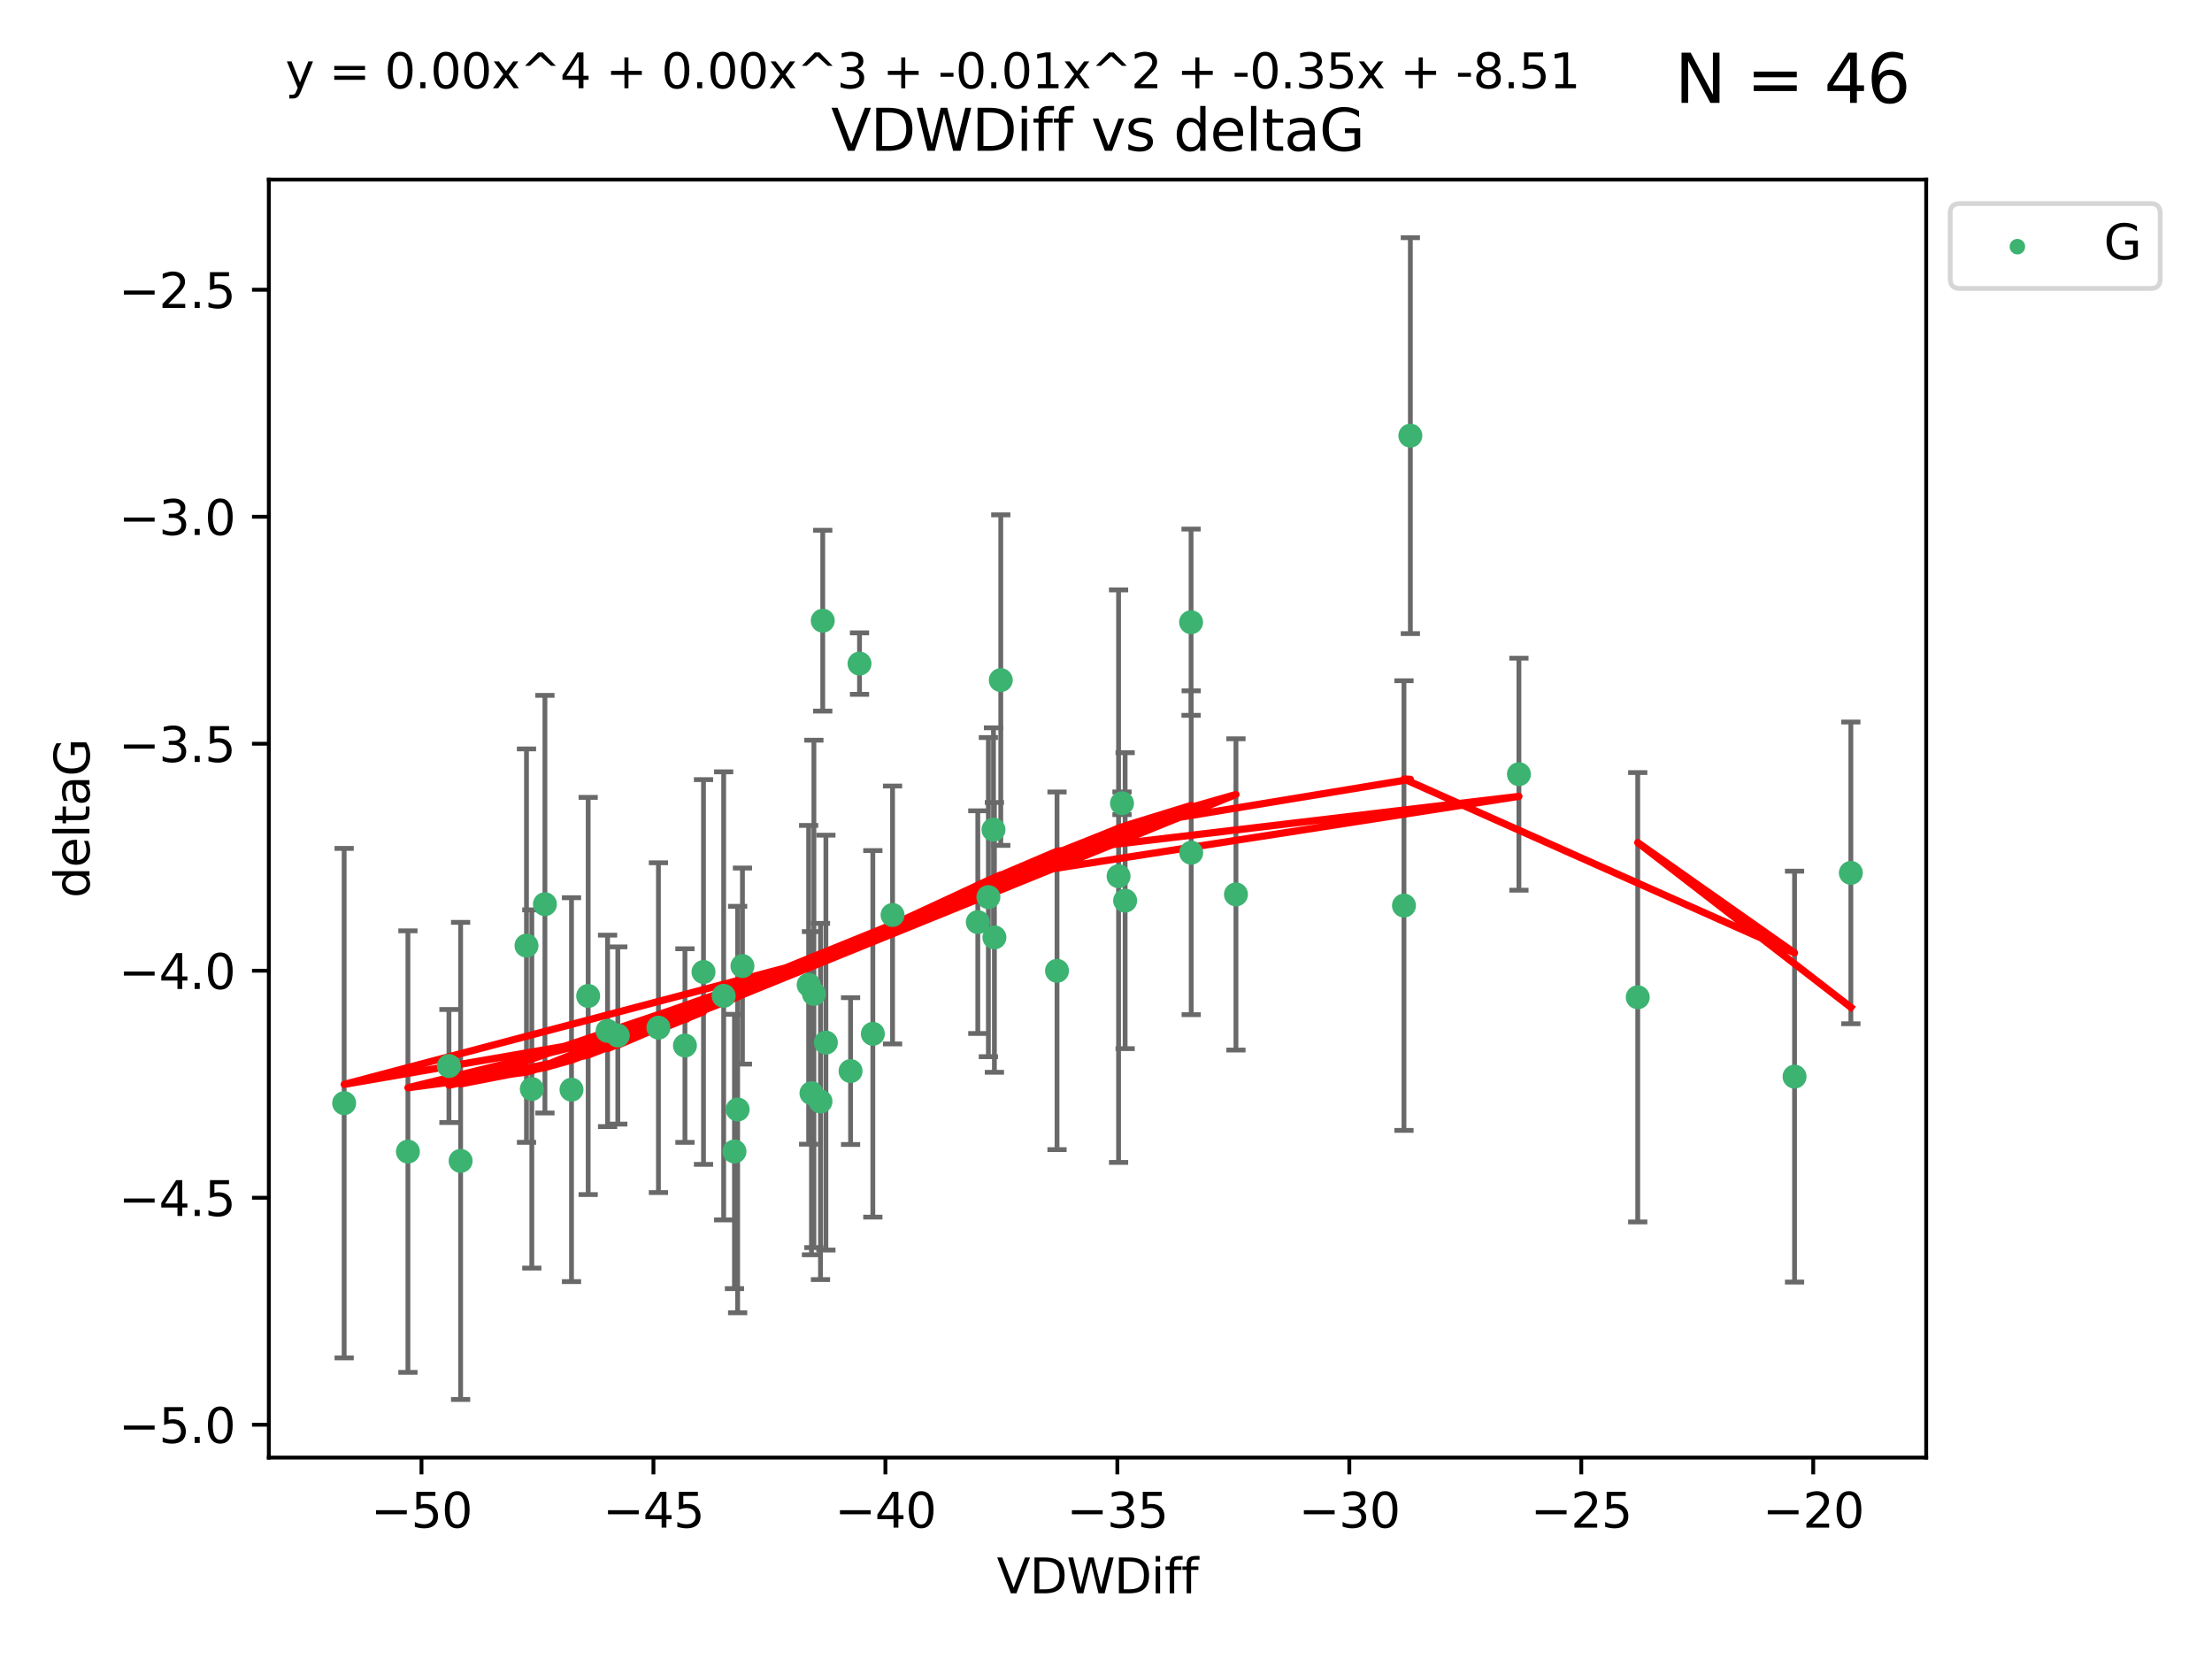 <?xml version="1.0" encoding="utf-8" standalone="no"?>
<!DOCTYPE svg PUBLIC "-//W3C//DTD SVG 1.1//EN"
  "http://www.w3.org/Graphics/SVG/1.1/DTD/svg11.dtd">
<svg xmlns:xlink="http://www.w3.org/1999/xlink" width="460.8pt" height="345.6pt" viewBox="0 0 460.8 345.6" xmlns="http://www.w3.org/2000/svg" version="1.1">
 <defs>
  <style type="text/css">*{stroke-linejoin: round; stroke-linecap: butt}</style>
 </defs>
 <g id="figure_1">
  <g id="patch_1">
   <path d="M 0 345.6 
L 460.8 345.6 
L 460.8 0 
L 0 0 
z
" style="fill: #ffffff"/>
  </g>
  <g id="axes_1">
   <g id="patch_2">
    <path d="M 56 303.64 
L 401.26 303.64 
L 401.26 37.411 
L 56 37.411 
z
" style="fill: #ffffff"/>
   </g>
   <g id="PathCollection_1">
    <defs>
     <path id="m62ac86aea3" d="M 0 1.118 
C 0.297 1.118 0.581 1 0.791 0.791 
C 1 0.581 1.118 0.297 1.118 0 
C 1.118 -0.297 1 -0.581 0.791 -0.791 
C 0.581 -1 0.297 -1.118 0 -1.118 
C -0.297 -1.118 -0.581 -1 -0.791 -0.791 
C -1 -0.581 -1.118 -0.297 -1.118 0 
C -1.118 0.297 -1 0.581 -0.791 0.791 
C -0.581 1 -0.297 1.118 0 1.118 
z
" style="stroke: #3cb371"/>
    </defs>
    <g clip-path="url(#p5f520625ae)">
     <use xlink:href="#m62ac86aea3" x="142.686" y="217.811" style="fill: #3cb371; stroke: #3cb371"/>
     <use xlink:href="#m62ac86aea3" x="84.978" y="239.898" style="fill: #3cb371; stroke: #3cb371"/>
     <use xlink:href="#m62ac86aea3" x="109.677" y="196.991" style="fill: #3cb371; stroke: #3cb371"/>
     <use xlink:href="#m62ac86aea3" x="146.553" y="202.486" style="fill: #3cb371; stroke: #3cb371"/>
     <use xlink:href="#m62ac86aea3" x="137.164" y="214.079" style="fill: #3cb371; stroke: #3cb371"/>
     <use xlink:href="#m62ac86aea3" x="71.694" y="229.807" style="fill: #3cb371; stroke: #3cb371"/>
     <use xlink:href="#m62ac86aea3" x="170.923" y="229.455" style="fill: #3cb371; stroke: #3cb371"/>
     <use xlink:href="#m62ac86aea3" x="110.788" y="226.856" style="fill: #3cb371; stroke: #3cb371"/>
     <use xlink:href="#m62ac86aea3" x="185.935" y="190.608" style="fill: #3cb371; stroke: #3cb371"/>
     <use xlink:href="#m62ac86aea3" x="168.455" y="205.156" style="fill: #3cb371; stroke: #3cb371"/>
     <use xlink:href="#m62ac86aea3" x="169.548" y="207.047" style="fill: #3cb371; stroke: #3cb371"/>
     <use xlink:href="#m62ac86aea3" x="126.571" y="214.747" style="fill: #3cb371; stroke: #3cb371"/>
     <use xlink:href="#m62ac86aea3" x="172.048" y="217.193" style="fill: #3cb371; stroke: #3cb371"/>
     <use xlink:href="#m62ac86aea3" x="95.956" y="241.84" style="fill: #3cb371; stroke: #3cb371"/>
     <use xlink:href="#m62ac86aea3" x="113.518" y="188.359" style="fill: #3cb371; stroke: #3cb371"/>
     <use xlink:href="#m62ac86aea3" x="119.055" y="226.997" style="fill: #3cb371; stroke: #3cb371"/>
     <use xlink:href="#m62ac86aea3" x="153.665" y="231.133" style="fill: #3cb371; stroke: #3cb371"/>
     <use xlink:href="#m62ac86aea3" x="150.755" y="207.457" style="fill: #3cb371; stroke: #3cb371"/>
     <use xlink:href="#m62ac86aea3" x="177.19" y="223.124" style="fill: #3cb371; stroke: #3cb371"/>
     <use xlink:href="#m62ac86aea3" x="128.701" y="215.712" style="fill: #3cb371; stroke: #3cb371"/>
     <use xlink:href="#m62ac86aea3" x="171.393" y="129.299" style="fill: #3cb371; stroke: #3cb371"/>
     <use xlink:href="#m62ac86aea3" x="169.044" y="227.731" style="fill: #3cb371; stroke: #3cb371"/>
     <use xlink:href="#m62ac86aea3" x="93.523" y="222.074" style="fill: #3cb371; stroke: #3cb371"/>
     <use xlink:href="#m62ac86aea3" x="122.528" y="207.478" style="fill: #3cb371; stroke: #3cb371"/>
     <use xlink:href="#m62ac86aea3" x="153.002" y="239.872" style="fill: #3cb371; stroke: #3cb371"/>
     <use xlink:href="#m62ac86aea3" x="234.385" y="187.62" style="fill: #3cb371; stroke: #3cb371"/>
     <use xlink:href="#m62ac86aea3" x="248.122" y="129.619" style="fill: #3cb371; stroke: #3cb371"/>
     <use xlink:href="#m62ac86aea3" x="207.152" y="195.276" style="fill: #3cb371; stroke: #3cb371"/>
     <use xlink:href="#m62ac86aea3" x="181.829" y="215.366" style="fill: #3cb371; stroke: #3cb371"/>
     <use xlink:href="#m62ac86aea3" x="248.149" y="177.639" style="fill: #3cb371; stroke: #3cb371"/>
     <use xlink:href="#m62ac86aea3" x="203.695" y="192.095" style="fill: #3cb371; stroke: #3cb371"/>
     <use xlink:href="#m62ac86aea3" x="220.198" y="202.237" style="fill: #3cb371; stroke: #3cb371"/>
     <use xlink:href="#m62ac86aea3" x="316.42" y="161.28" style="fill: #3cb371; stroke: #3cb371"/>
     <use xlink:href="#m62ac86aea3" x="206.961" y="172.829" style="fill: #3cb371; stroke: #3cb371"/>
     <use xlink:href="#m62ac86aea3" x="208.48" y="141.681" style="fill: #3cb371; stroke: #3cb371"/>
     <use xlink:href="#m62ac86aea3" x="154.665" y="201.252" style="fill: #3cb371; stroke: #3cb371"/>
     <use xlink:href="#m62ac86aea3" x="257.471" y="186.322" style="fill: #3cb371; stroke: #3cb371"/>
     <use xlink:href="#m62ac86aea3" x="233.019" y="182.525" style="fill: #3cb371; stroke: #3cb371"/>
     <use xlink:href="#m62ac86aea3" x="179.053" y="138.241" style="fill: #3cb371; stroke: #3cb371"/>
     <use xlink:href="#m62ac86aea3" x="205.897" y="186.885" style="fill: #3cb371; stroke: #3cb371"/>
     <use xlink:href="#m62ac86aea3" x="233.733" y="167.34" style="fill: #3cb371; stroke: #3cb371"/>
     <use xlink:href="#m62ac86aea3" x="293.803" y="90.75" style="fill: #3cb371; stroke: #3cb371"/>
     <use xlink:href="#m62ac86aea3" x="292.471" y="188.648" style="fill: #3cb371; stroke: #3cb371"/>
     <use xlink:href="#m62ac86aea3" x="373.838" y="224.28" style="fill: #3cb371; stroke: #3cb371"/>
     <use xlink:href="#m62ac86aea3" x="341.171" y="207.748" style="fill: #3cb371; stroke: #3cb371"/>
     <use xlink:href="#m62ac86aea3" x="385.566" y="181.838" style="fill: #3cb371; stroke: #3cb371"/>
    </g>
   </g>
   <g id="matplotlib.axis_1">
    <g id="xtick_1">
     <g id="line2d_1">
      <defs>
       <path id="m3f41861096" d="M 0 0 
L 0 3.5 
" style="stroke: #000000; stroke-width: 0.8"/>
      </defs>
      <g>
       <use xlink:href="#m3f41861096" x="87.805" y="303.64" style="stroke: #000000; stroke-width: 0.8"/>
      </g>
     </g>
     <g id="text_1">
      <!-- −50 -->
      <g transform="translate(77.252 318.238)scale(0.1 -0.1)">
       <defs>
        <path id="DejaVuSans-2212" d="M 678 2272 
L 4684 2272 
L 4684 1741 
L 678 1741 
L 678 2272 
z
" transform="scale(0.016)"/>
        <path id="DejaVuSans-35" d="M 691 4666 
L 3169 4666 
L 3169 4134 
L 1269 4134 
L 1269 2991 
Q 1406 3038 1543 3061 
Q 1681 3084 1819 3084 
Q 2600 3084 3056 2656 
Q 3513 2228 3513 1497 
Q 3513 744 3044 326 
Q 2575 -91 1722 -91 
Q 1428 -91 1123 -41 
Q 819 9 494 109 
L 494 744 
Q 775 591 1075 516 
Q 1375 441 1709 441 
Q 2250 441 2565 725 
Q 2881 1009 2881 1497 
Q 2881 1984 2565 2268 
Q 2250 2553 1709 2553 
Q 1456 2553 1204 2497 
Q 953 2441 691 2322 
L 691 4666 
z
" transform="scale(0.016)"/>
        <path id="DejaVuSans-30" d="M 2034 4250 
Q 1547 4250 1301 3770 
Q 1056 3291 1056 2328 
Q 1056 1369 1301 889 
Q 1547 409 2034 409 
Q 2525 409 2770 889 
Q 3016 1369 3016 2328 
Q 3016 3291 2770 3770 
Q 2525 4250 2034 4250 
z
M 2034 4750 
Q 2819 4750 3233 4129 
Q 3647 3509 3647 2328 
Q 3647 1150 3233 529 
Q 2819 -91 2034 -91 
Q 1250 -91 836 529 
Q 422 1150 422 2328 
Q 422 3509 836 4129 
Q 1250 4750 2034 4750 
z
" transform="scale(0.016)"/>
       </defs>
       <use xlink:href="#DejaVuSans-2212"/>
       <use xlink:href="#DejaVuSans-35" x="83.789"/>
       <use xlink:href="#DejaVuSans-30" x="147.412"/>
      </g>
     </g>
    </g>
    <g id="xtick_2">
     <g id="line2d_2">
      <g>
       <use xlink:href="#m3f41861096" x="136.125" y="303.64" style="stroke: #000000; stroke-width: 0.8"/>
      </g>
     </g>
     <g id="text_2">
      <!-- −45 -->
      <g transform="translate(125.573 318.238)scale(0.1 -0.1)">
       <defs>
        <path id="DejaVuSans-34" d="M 2419 4116 
L 825 1625 
L 2419 1625 
L 2419 4116 
z
M 2253 4666 
L 3047 4666 
L 3047 1625 
L 3713 1625 
L 3713 1100 
L 3047 1100 
L 3047 0 
L 2419 0 
L 2419 1100 
L 313 1100 
L 313 1709 
L 2253 4666 
z
" transform="scale(0.016)"/>
       </defs>
       <use xlink:href="#DejaVuSans-2212"/>
       <use xlink:href="#DejaVuSans-34" x="83.789"/>
       <use xlink:href="#DejaVuSans-35" x="147.412"/>
      </g>
     </g>
    </g>
    <g id="xtick_3">
     <g id="line2d_3">
      <g>
       <use xlink:href="#m3f41861096" x="184.446" y="303.64" style="stroke: #000000; stroke-width: 0.8"/>
      </g>
     </g>
     <g id="text_3">
      <!-- −40 -->
      <g transform="translate(173.893 318.238)scale(0.1 -0.1)">
       <use xlink:href="#DejaVuSans-2212"/>
       <use xlink:href="#DejaVuSans-34" x="83.789"/>
       <use xlink:href="#DejaVuSans-30" x="147.412"/>
      </g>
     </g>
    </g>
    <g id="xtick_4">
     <g id="line2d_4">
      <g>
       <use xlink:href="#m3f41861096" x="232.766" y="303.64" style="stroke: #000000; stroke-width: 0.8"/>
      </g>
     </g>
     <g id="text_4">
      <!-- −35 -->
      <g transform="translate(222.214 318.238)scale(0.1 -0.1)">
       <defs>
        <path id="DejaVuSans-33" d="M 2597 2516 
Q 3050 2419 3304 2112 
Q 3559 1806 3559 1356 
Q 3559 666 3084 287 
Q 2609 -91 1734 -91 
Q 1441 -91 1130 -33 
Q 819 25 488 141 
L 488 750 
Q 750 597 1062 519 
Q 1375 441 1716 441 
Q 2309 441 2620 675 
Q 2931 909 2931 1356 
Q 2931 1769 2642 2001 
Q 2353 2234 1838 2234 
L 1294 2234 
L 1294 2753 
L 1863 2753 
Q 2328 2753 2575 2939 
Q 2822 3125 2822 3475 
Q 2822 3834 2567 4026 
Q 2313 4219 1838 4219 
Q 1578 4219 1281 4162 
Q 984 4106 628 3988 
L 628 4550 
Q 988 4650 1302 4700 
Q 1616 4750 1894 4750 
Q 2613 4750 3031 4423 
Q 3450 4097 3450 3541 
Q 3450 3153 3228 2886 
Q 3006 2619 2597 2516 
z
" transform="scale(0.016)"/>
       </defs>
       <use xlink:href="#DejaVuSans-2212"/>
       <use xlink:href="#DejaVuSans-33" x="83.789"/>
       <use xlink:href="#DejaVuSans-35" x="147.412"/>
      </g>
     </g>
    </g>
    <g id="xtick_5">
     <g id="line2d_5">
      <g>
       <use xlink:href="#m3f41861096" x="281.087" y="303.64" style="stroke: #000000; stroke-width: 0.8"/>
      </g>
     </g>
     <g id="text_5">
      <!-- −30 -->
      <g transform="translate(270.534 318.238)scale(0.1 -0.1)">
       <use xlink:href="#DejaVuSans-2212"/>
       <use xlink:href="#DejaVuSans-33" x="83.789"/>
       <use xlink:href="#DejaVuSans-30" x="147.412"/>
      </g>
     </g>
    </g>
    <g id="xtick_6">
     <g id="line2d_6">
      <g>
       <use xlink:href="#m3f41861096" x="329.407" y="303.64" style="stroke: #000000; stroke-width: 0.8"/>
      </g>
     </g>
     <g id="text_6">
      <!-- −25 -->
      <g transform="translate(318.855 318.238)scale(0.1 -0.1)">
       <defs>
        <path id="DejaVuSans-32" d="M 1228 531 
L 3431 531 
L 3431 0 
L 469 0 
L 469 531 
Q 828 903 1448 1529 
Q 2069 2156 2228 2338 
Q 2531 2678 2651 2914 
Q 2772 3150 2772 3378 
Q 2772 3750 2511 3984 
Q 2250 4219 1831 4219 
Q 1534 4219 1204 4116 
Q 875 4013 500 3803 
L 500 4441 
Q 881 4594 1212 4672 
Q 1544 4750 1819 4750 
Q 2544 4750 2975 4387 
Q 3406 4025 3406 3419 
Q 3406 3131 3298 2873 
Q 3191 2616 2906 2266 
Q 2828 2175 2409 1742 
Q 1991 1309 1228 531 
z
" transform="scale(0.016)"/>
       </defs>
       <use xlink:href="#DejaVuSans-2212"/>
       <use xlink:href="#DejaVuSans-32" x="83.789"/>
       <use xlink:href="#DejaVuSans-35" x="147.412"/>
      </g>
     </g>
    </g>
    <g id="xtick_7">
     <g id="line2d_7">
      <g>
       <use xlink:href="#m3f41861096" x="377.728" y="303.64" style="stroke: #000000; stroke-width: 0.8"/>
      </g>
     </g>
     <g id="text_7">
      <!-- −20 -->
      <g transform="translate(367.175 318.238)scale(0.1 -0.1)">
       <use xlink:href="#DejaVuSans-2212"/>
       <use xlink:href="#DejaVuSans-32" x="83.789"/>
       <use xlink:href="#DejaVuSans-30" x="147.412"/>
      </g>
     </g>
    </g>
    <g id="text_8">
     <!-- VDWDiff -->
     <g transform="translate(207.657 331.917)scale(0.1 -0.1)">
      <defs>
       <path id="DejaVuSans-56" d="M 1831 0 
L 50 4666 
L 709 4666 
L 2188 738 
L 3669 4666 
L 4325 4666 
L 2547 0 
L 1831 0 
z
" transform="scale(0.016)"/>
       <path id="DejaVuSans-44" d="M 1259 4147 
L 1259 519 
L 2022 519 
Q 2988 519 3436 956 
Q 3884 1394 3884 2338 
Q 3884 3275 3436 3711 
Q 2988 4147 2022 4147 
L 1259 4147 
z
M 628 4666 
L 1925 4666 
Q 3281 4666 3915 4102 
Q 4550 3538 4550 2338 
Q 4550 1131 3912 565 
Q 3275 0 1925 0 
L 628 0 
L 628 4666 
z
" transform="scale(0.016)"/>
       <path id="DejaVuSans-57" d="M 213 4666 
L 850 4666 
L 1831 722 
L 2809 4666 
L 3519 4666 
L 4500 722 
L 5478 4666 
L 6119 4666 
L 4947 0 
L 4153 0 
L 3169 4050 
L 2175 0 
L 1381 0 
L 213 4666 
z
" transform="scale(0.016)"/>
       <path id="DejaVuSans-69" d="M 603 3500 
L 1178 3500 
L 1178 0 
L 603 0 
L 603 3500 
z
M 603 4863 
L 1178 4863 
L 1178 4134 
L 603 4134 
L 603 4863 
z
" transform="scale(0.016)"/>
       <path id="DejaVuSans-66" d="M 2375 4863 
L 2375 4384 
L 1825 4384 
Q 1516 4384 1395 4259 
Q 1275 4134 1275 3809 
L 1275 3500 
L 2222 3500 
L 2222 3053 
L 1275 3053 
L 1275 0 
L 697 0 
L 697 3053 
L 147 3053 
L 147 3500 
L 697 3500 
L 697 3744 
Q 697 4328 969 4595 
Q 1241 4863 1831 4863 
L 2375 4863 
z
" transform="scale(0.016)"/>
      </defs>
      <use xlink:href="#DejaVuSans-56"/>
      <use xlink:href="#DejaVuSans-44" x="68.408"/>
      <use xlink:href="#DejaVuSans-57" x="145.41"/>
      <use xlink:href="#DejaVuSans-44" x="244.287"/>
      <use xlink:href="#DejaVuSans-69" x="321.289"/>
      <use xlink:href="#DejaVuSans-66" x="349.072"/>
      <use xlink:href="#DejaVuSans-66" x="384.277"/>
     </g>
    </g>
   </g>
   <g id="matplotlib.axis_2">
    <g id="ytick_1">
     <g id="line2d_8">
      <defs>
       <path id="m2dccb59d8e" d="M 0 0 
L -3.5 0 
" style="stroke: #000000; stroke-width: 0.8"/>
      </defs>
      <g>
       <use xlink:href="#m2dccb59d8e" x="56" y="296.797" style="stroke: #000000; stroke-width: 0.8"/>
      </g>
     </g>
     <g id="text_9">
      <!-- −5.0 -->
      <g transform="translate(24.717 300.596)scale(0.1 -0.1)">
       <defs>
        <path id="DejaVuSans-2e" d="M 684 794 
L 1344 794 
L 1344 0 
L 684 0 
L 684 794 
z
" transform="scale(0.016)"/>
       </defs>
       <use xlink:href="#DejaVuSans-2212"/>
       <use xlink:href="#DejaVuSans-35" x="83.789"/>
       <use xlink:href="#DejaVuSans-2e" x="147.412"/>
       <use xlink:href="#DejaVuSans-30" x="179.199"/>
      </g>
     </g>
    </g>
    <g id="ytick_2">
     <g id="line2d_9">
      <g>
       <use xlink:href="#m2dccb59d8e" x="56" y="249.509" style="stroke: #000000; stroke-width: 0.8"/>
      </g>
     </g>
     <g id="text_10">
      <!-- −4.5 -->
      <g transform="translate(24.717 253.308)scale(0.1 -0.1)">
       <use xlink:href="#DejaVuSans-2212"/>
       <use xlink:href="#DejaVuSans-34" x="83.789"/>
       <use xlink:href="#DejaVuSans-2e" x="147.412"/>
       <use xlink:href="#DejaVuSans-35" x="179.199"/>
      </g>
     </g>
    </g>
    <g id="ytick_3">
     <g id="line2d_10">
      <g>
       <use xlink:href="#m2dccb59d8e" x="56" y="202.221" style="stroke: #000000; stroke-width: 0.8"/>
      </g>
     </g>
     <g id="text_11">
      <!-- −4.0 -->
      <g transform="translate(24.717 206.021)scale(0.1 -0.1)">
       <use xlink:href="#DejaVuSans-2212"/>
       <use xlink:href="#DejaVuSans-34" x="83.789"/>
       <use xlink:href="#DejaVuSans-2e" x="147.412"/>
       <use xlink:href="#DejaVuSans-30" x="179.199"/>
      </g>
     </g>
    </g>
    <g id="ytick_4">
     <g id="line2d_11">
      <g>
       <use xlink:href="#m2dccb59d8e" x="56" y="154.934" style="stroke: #000000; stroke-width: 0.8"/>
      </g>
     </g>
     <g id="text_12">
      <!-- −3.5 -->
      <g transform="translate(24.717 158.733)scale(0.1 -0.1)">
       <use xlink:href="#DejaVuSans-2212"/>
       <use xlink:href="#DejaVuSans-33" x="83.789"/>
       <use xlink:href="#DejaVuSans-2e" x="147.412"/>
       <use xlink:href="#DejaVuSans-35" x="179.199"/>
      </g>
     </g>
    </g>
    <g id="ytick_5">
     <g id="line2d_12">
      <g>
       <use xlink:href="#m2dccb59d8e" x="56" y="107.646" style="stroke: #000000; stroke-width: 0.8"/>
      </g>
     </g>
     <g id="text_13">
      <!-- −3.0 -->
      <g transform="translate(24.717 111.446)scale(0.1 -0.1)">
       <use xlink:href="#DejaVuSans-2212"/>
       <use xlink:href="#DejaVuSans-33" x="83.789"/>
       <use xlink:href="#DejaVuSans-2e" x="147.412"/>
       <use xlink:href="#DejaVuSans-30" x="179.199"/>
      </g>
     </g>
    </g>
    <g id="ytick_6">
     <g id="line2d_13">
      <g>
       <use xlink:href="#m2dccb59d8e" x="56" y="60.359" style="stroke: #000000; stroke-width: 0.8"/>
      </g>
     </g>
     <g id="text_14">
      <!-- −2.5 -->
      <g transform="translate(24.717 64.158)scale(0.1 -0.1)">
       <use xlink:href="#DejaVuSans-2212"/>
       <use xlink:href="#DejaVuSans-32" x="83.789"/>
       <use xlink:href="#DejaVuSans-2e" x="147.412"/>
       <use xlink:href="#DejaVuSans-35" x="179.199"/>
      </g>
     </g>
    </g>
    <g id="text_15">
     <!-- deltaG -->
     <g transform="translate(18.637 187.064)rotate(-90)scale(0.1 -0.1)">
      <defs>
       <path id="DejaVuSans-64" d="M 2906 2969 
L 2906 4863 
L 3481 4863 
L 3481 0 
L 2906 0 
L 2906 525 
Q 2725 213 2448 61 
Q 2172 -91 1784 -91 
Q 1150 -91 751 415 
Q 353 922 353 1747 
Q 353 2572 751 3078 
Q 1150 3584 1784 3584 
Q 2172 3584 2448 3432 
Q 2725 3281 2906 2969 
z
M 947 1747 
Q 947 1113 1208 752 
Q 1469 391 1925 391 
Q 2381 391 2643 752 
Q 2906 1113 2906 1747 
Q 2906 2381 2643 2742 
Q 2381 3103 1925 3103 
Q 1469 3103 1208 2742 
Q 947 2381 947 1747 
z
" transform="scale(0.016)"/>
       <path id="DejaVuSans-65" d="M 3597 1894 
L 3597 1613 
L 953 1613 
Q 991 1019 1311 708 
Q 1631 397 2203 397 
Q 2534 397 2845 478 
Q 3156 559 3463 722 
L 3463 178 
Q 3153 47 2828 -22 
Q 2503 -91 2169 -91 
Q 1331 -91 842 396 
Q 353 884 353 1716 
Q 353 2575 817 3079 
Q 1281 3584 2069 3584 
Q 2775 3584 3186 3129 
Q 3597 2675 3597 1894 
z
M 3022 2063 
Q 3016 2534 2758 2815 
Q 2500 3097 2075 3097 
Q 1594 3097 1305 2825 
Q 1016 2553 972 2059 
L 3022 2063 
z
" transform="scale(0.016)"/>
       <path id="DejaVuSans-6c" d="M 603 4863 
L 1178 4863 
L 1178 0 
L 603 0 
L 603 4863 
z
" transform="scale(0.016)"/>
       <path id="DejaVuSans-74" d="M 1172 4494 
L 1172 3500 
L 2356 3500 
L 2356 3053 
L 1172 3053 
L 1172 1153 
Q 1172 725 1289 603 
Q 1406 481 1766 481 
L 2356 481 
L 2356 0 
L 1766 0 
Q 1100 0 847 248 
Q 594 497 594 1153 
L 594 3053 
L 172 3053 
L 172 3500 
L 594 3500 
L 594 4494 
L 1172 4494 
z
" transform="scale(0.016)"/>
       <path id="DejaVuSans-61" d="M 2194 1759 
Q 1497 1759 1228 1600 
Q 959 1441 959 1056 
Q 959 750 1161 570 
Q 1363 391 1709 391 
Q 2188 391 2477 730 
Q 2766 1069 2766 1631 
L 2766 1759 
L 2194 1759 
z
M 3341 1997 
L 3341 0 
L 2766 0 
L 2766 531 
Q 2569 213 2275 61 
Q 1981 -91 1556 -91 
Q 1019 -91 701 211 
Q 384 513 384 1019 
Q 384 1609 779 1909 
Q 1175 2209 1959 2209 
L 2766 2209 
L 2766 2266 
Q 2766 2663 2505 2880 
Q 2244 3097 1772 3097 
Q 1472 3097 1187 3025 
Q 903 2953 641 2809 
L 641 3341 
Q 956 3463 1253 3523 
Q 1550 3584 1831 3584 
Q 2591 3584 2966 3190 
Q 3341 2797 3341 1997 
z
" transform="scale(0.016)"/>
       <path id="DejaVuSans-47" d="M 3809 666 
L 3809 1919 
L 2778 1919 
L 2778 2438 
L 4434 2438 
L 4434 434 
Q 4069 175 3628 42 
Q 3188 -91 2688 -91 
Q 1594 -91 976 548 
Q 359 1188 359 2328 
Q 359 3472 976 4111 
Q 1594 4750 2688 4750 
Q 3144 4750 3555 4637 
Q 3966 4525 4313 4306 
L 4313 3634 
Q 3963 3931 3569 4081 
Q 3175 4231 2741 4231 
Q 1884 4231 1454 3753 
Q 1025 3275 1025 2328 
Q 1025 1384 1454 906 
Q 1884 428 2741 428 
Q 3075 428 3337 486 
Q 3600 544 3809 666 
z
" transform="scale(0.016)"/>
      </defs>
      <use xlink:href="#DejaVuSans-64"/>
      <use xlink:href="#DejaVuSans-65" x="63.477"/>
      <use xlink:href="#DejaVuSans-6c" x="125"/>
      <use xlink:href="#DejaVuSans-74" x="152.783"/>
      <use xlink:href="#DejaVuSans-61" x="191.992"/>
      <use xlink:href="#DejaVuSans-47" x="253.271"/>
     </g>
    </g>
   </g>
   <g id="LineCollection_1">
    <path d="M 142.686 237.976 
L 142.686 197.647 
" clip-path="url(#p5f520625ae)" style="fill: none; stroke: #696969"/>
    <path d="M 84.978 285.883 
L 84.978 193.914 
" clip-path="url(#p5f520625ae)" style="fill: none; stroke: #696969"/>
    <path d="M 109.677 237.97 
L 109.677 156.013 
" clip-path="url(#p5f520625ae)" style="fill: none; stroke: #696969"/>
    <path d="M 146.553 242.56 
L 146.553 162.411 
" clip-path="url(#p5f520625ae)" style="fill: none; stroke: #696969"/>
    <path d="M 137.164 248.43 
L 137.164 179.727 
" clip-path="url(#p5f520625ae)" style="fill: none; stroke: #696969"/>
    <path d="M 71.694 282.874 
L 71.694 176.739 
" clip-path="url(#p5f520625ae)" style="fill: none; stroke: #696969"/>
    <path d="M 170.923 266.557 
L 170.923 192.353 
" clip-path="url(#p5f520625ae)" style="fill: none; stroke: #696969"/>
    <path d="M 110.788 264.168 
L 110.788 189.544 
" clip-path="url(#p5f520625ae)" style="fill: none; stroke: #696969"/>
    <path d="M 185.935 217.469 
L 185.935 163.746 
" clip-path="url(#p5f520625ae)" style="fill: none; stroke: #696969"/>
    <path d="M 168.455 238.355 
L 168.455 171.956 
" clip-path="url(#p5f520625ae)" style="fill: none; stroke: #696969"/>
    <path d="M 169.548 259.901 
L 169.548 154.193 
" clip-path="url(#p5f520625ae)" style="fill: none; stroke: #696969"/>
    <path d="M 126.571 234.689 
L 126.571 194.805 
" clip-path="url(#p5f520625ae)" style="fill: none; stroke: #696969"/>
    <path d="M 172.048 260.406 
L 172.048 173.98 
" clip-path="url(#p5f520625ae)" style="fill: none; stroke: #696969"/>
    <path d="M 95.956 291.539 
L 95.956 192.141 
" clip-path="url(#p5f520625ae)" style="fill: none; stroke: #696969"/>
    <path d="M 113.518 231.857 
L 113.518 144.861 
" clip-path="url(#p5f520625ae)" style="fill: none; stroke: #696969"/>
    <path d="M 119.055 266.982 
L 119.055 187.012 
" clip-path="url(#p5f520625ae)" style="fill: none; stroke: #696969"/>
    <path d="M 153.665 273.468 
L 153.665 188.798 
" clip-path="url(#p5f520625ae)" style="fill: none; stroke: #696969"/>
    <path d="M 150.755 254.126 
L 150.755 160.788 
" clip-path="url(#p5f520625ae)" style="fill: none; stroke: #696969"/>
    <path d="M 177.19 238.417 
L 177.19 207.831 
" clip-path="url(#p5f520625ae)" style="fill: none; stroke: #696969"/>
    <path d="M 128.701 234.173 
L 128.701 197.25 
" clip-path="url(#p5f520625ae)" style="fill: none; stroke: #696969"/>
    <path d="M 171.393 148.131 
L 171.393 110.467 
" clip-path="url(#p5f520625ae)" style="fill: none; stroke: #696969"/>
    <path d="M 169.044 261.395 
L 169.044 194.067 
" clip-path="url(#p5f520625ae)" style="fill: none; stroke: #696969"/>
    <path d="M 93.523 233.85 
L 93.523 210.298 
" clip-path="url(#p5f520625ae)" style="fill: none; stroke: #696969"/>
    <path d="M 122.528 248.847 
L 122.528 166.109 
" clip-path="url(#p5f520625ae)" style="fill: none; stroke: #696969"/>
    <path d="M 153.002 268.442 
L 153.002 211.301 
" clip-path="url(#p5f520625ae)" style="fill: none; stroke: #696969"/>
    <path d="M 234.385 218.446 
L 234.385 156.794 
" clip-path="url(#p5f520625ae)" style="fill: none; stroke: #696969"/>
    <path d="M 248.122 149.018 
L 248.122 110.22 
" clip-path="url(#p5f520625ae)" style="fill: none; stroke: #696969"/>
    <path d="M 207.152 223.376 
L 207.152 167.176 
" clip-path="url(#p5f520625ae)" style="fill: none; stroke: #696969"/>
    <path d="M 181.829 253.547 
L 181.829 177.185 
" clip-path="url(#p5f520625ae)" style="fill: none; stroke: #696969"/>
    <path d="M 248.149 211.368 
L 248.149 143.911 
" clip-path="url(#p5f520625ae)" style="fill: none; stroke: #696969"/>
    <path d="M 203.695 215.288 
L 203.695 168.901 
" clip-path="url(#p5f520625ae)" style="fill: none; stroke: #696969"/>
    <path d="M 220.198 239.485 
L 220.198 164.988 
" clip-path="url(#p5f520625ae)" style="fill: none; stroke: #696969"/>
    <path d="M 316.42 185.444 
L 316.42 137.115 
" clip-path="url(#p5f520625ae)" style="fill: none; stroke: #696969"/>
    <path d="M 206.961 194.04 
L 206.961 151.619 
" clip-path="url(#p5f520625ae)" style="fill: none; stroke: #696969"/>
    <path d="M 208.48 176.111 
L 208.48 107.251 
" clip-path="url(#p5f520625ae)" style="fill: none; stroke: #696969"/>
    <path d="M 154.665 221.672 
L 154.665 180.831 
" clip-path="url(#p5f520625ae)" style="fill: none; stroke: #696969"/>
    <path d="M 257.471 218.745 
L 257.471 153.899 
" clip-path="url(#p5f520625ae)" style="fill: none; stroke: #696969"/>
    <path d="M 233.019 242.156 
L 233.019 122.894 
" clip-path="url(#p5f520625ae)" style="fill: none; stroke: #696969"/>
    <path d="M 179.053 144.644 
L 179.053 131.838 
" clip-path="url(#p5f520625ae)" style="fill: none; stroke: #696969"/>
    <path d="M 205.897 220.128 
L 205.897 153.641 
" clip-path="url(#p5f520625ae)" style="fill: none; stroke: #696969"/>
    <path d="M 233.733 169.701 
L 233.733 164.98 
" clip-path="url(#p5f520625ae)" style="fill: none; stroke: #696969"/>
    <path d="M 293.803 131.988 
L 293.803 49.513 
" clip-path="url(#p5f520625ae)" style="fill: none; stroke: #696969"/>
    <path d="M 292.471 235.483 
L 292.471 141.812 
" clip-path="url(#p5f520625ae)" style="fill: none; stroke: #696969"/>
    <path d="M 373.838 267.078 
L 373.838 181.482 
" clip-path="url(#p5f520625ae)" style="fill: none; stroke: #696969"/>
    <path d="M 341.171 254.551 
L 341.171 160.944 
" clip-path="url(#p5f520625ae)" style="fill: none; stroke: #696969"/>
    <path d="M 385.566 213.267 
L 385.566 150.409 
" clip-path="url(#p5f520625ae)" style="fill: none; stroke: #696969"/>
   </g>
   <g id="line2d_14">
    <defs>
     <path id="me2c4e802b8" d="M 2 0 
L -2 -0 
" style="stroke: #696969"/>
    </defs>
    <g clip-path="url(#p5f520625ae)">
     <use xlink:href="#me2c4e802b8" x="142.686" y="237.976" style="fill: #696969; stroke: #696969"/>
     <use xlink:href="#me2c4e802b8" x="84.978" y="285.883" style="fill: #696969; stroke: #696969"/>
     <use xlink:href="#me2c4e802b8" x="109.677" y="237.97" style="fill: #696969; stroke: #696969"/>
     <use xlink:href="#me2c4e802b8" x="146.553" y="242.56" style="fill: #696969; stroke: #696969"/>
     <use xlink:href="#me2c4e802b8" x="137.164" y="248.43" style="fill: #696969; stroke: #696969"/>
     <use xlink:href="#me2c4e802b8" x="71.694" y="282.874" style="fill: #696969; stroke: #696969"/>
     <use xlink:href="#me2c4e802b8" x="170.923" y="266.557" style="fill: #696969; stroke: #696969"/>
     <use xlink:href="#me2c4e802b8" x="110.788" y="264.168" style="fill: #696969; stroke: #696969"/>
     <use xlink:href="#me2c4e802b8" x="185.935" y="217.469" style="fill: #696969; stroke: #696969"/>
     <use xlink:href="#me2c4e802b8" x="168.455" y="238.355" style="fill: #696969; stroke: #696969"/>
     <use xlink:href="#me2c4e802b8" x="169.548" y="259.901" style="fill: #696969; stroke: #696969"/>
     <use xlink:href="#me2c4e802b8" x="126.571" y="234.689" style="fill: #696969; stroke: #696969"/>
     <use xlink:href="#me2c4e802b8" x="172.048" y="260.406" style="fill: #696969; stroke: #696969"/>
     <use xlink:href="#me2c4e802b8" x="95.956" y="291.539" style="fill: #696969; stroke: #696969"/>
     <use xlink:href="#me2c4e802b8" x="113.518" y="231.857" style="fill: #696969; stroke: #696969"/>
     <use xlink:href="#me2c4e802b8" x="119.055" y="266.982" style="fill: #696969; stroke: #696969"/>
     <use xlink:href="#me2c4e802b8" x="153.665" y="273.468" style="fill: #696969; stroke: #696969"/>
     <use xlink:href="#me2c4e802b8" x="150.755" y="254.126" style="fill: #696969; stroke: #696969"/>
     <use xlink:href="#me2c4e802b8" x="177.19" y="238.417" style="fill: #696969; stroke: #696969"/>
     <use xlink:href="#me2c4e802b8" x="128.701" y="234.173" style="fill: #696969; stroke: #696969"/>
     <use xlink:href="#me2c4e802b8" x="171.393" y="148.131" style="fill: #696969; stroke: #696969"/>
     <use xlink:href="#me2c4e802b8" x="169.044" y="261.395" style="fill: #696969; stroke: #696969"/>
     <use xlink:href="#me2c4e802b8" x="93.523" y="233.85" style="fill: #696969; stroke: #696969"/>
     <use xlink:href="#me2c4e802b8" x="122.528" y="248.847" style="fill: #696969; stroke: #696969"/>
     <use xlink:href="#me2c4e802b8" x="153.002" y="268.442" style="fill: #696969; stroke: #696969"/>
     <use xlink:href="#me2c4e802b8" x="234.385" y="218.446" style="fill: #696969; stroke: #696969"/>
     <use xlink:href="#me2c4e802b8" x="248.122" y="149.018" style="fill: #696969; stroke: #696969"/>
     <use xlink:href="#me2c4e802b8" x="207.152" y="223.376" style="fill: #696969; stroke: #696969"/>
     <use xlink:href="#me2c4e802b8" x="181.829" y="253.547" style="fill: #696969; stroke: #696969"/>
     <use xlink:href="#me2c4e802b8" x="248.149" y="211.368" style="fill: #696969; stroke: #696969"/>
     <use xlink:href="#me2c4e802b8" x="203.695" y="215.288" style="fill: #696969; stroke: #696969"/>
     <use xlink:href="#me2c4e802b8" x="220.198" y="239.485" style="fill: #696969; stroke: #696969"/>
     <use xlink:href="#me2c4e802b8" x="316.42" y="185.444" style="fill: #696969; stroke: #696969"/>
     <use xlink:href="#me2c4e802b8" x="206.961" y="194.04" style="fill: #696969; stroke: #696969"/>
     <use xlink:href="#me2c4e802b8" x="208.48" y="176.111" style="fill: #696969; stroke: #696969"/>
     <use xlink:href="#me2c4e802b8" x="154.665" y="221.672" style="fill: #696969; stroke: #696969"/>
     <use xlink:href="#me2c4e802b8" x="257.471" y="218.745" style="fill: #696969; stroke: #696969"/>
     <use xlink:href="#me2c4e802b8" x="233.019" y="242.156" style="fill: #696969; stroke: #696969"/>
     <use xlink:href="#me2c4e802b8" x="179.053" y="144.644" style="fill: #696969; stroke: #696969"/>
     <use xlink:href="#me2c4e802b8" x="205.897" y="220.128" style="fill: #696969; stroke: #696969"/>
     <use xlink:href="#me2c4e802b8" x="233.733" y="169.701" style="fill: #696969; stroke: #696969"/>
     <use xlink:href="#me2c4e802b8" x="293.803" y="131.988" style="fill: #696969; stroke: #696969"/>
     <use xlink:href="#me2c4e802b8" x="292.471" y="235.483" style="fill: #696969; stroke: #696969"/>
     <use xlink:href="#me2c4e802b8" x="373.838" y="267.078" style="fill: #696969; stroke: #696969"/>
     <use xlink:href="#me2c4e802b8" x="341.171" y="254.551" style="fill: #696969; stroke: #696969"/>
     <use xlink:href="#me2c4e802b8" x="385.566" y="213.267" style="fill: #696969; stroke: #696969"/>
    </g>
   </g>
   <g id="line2d_15">
    <g clip-path="url(#p5f520625ae)">
     <use xlink:href="#me2c4e802b8" x="142.686" y="197.647" style="fill: #696969; stroke: #696969"/>
     <use xlink:href="#me2c4e802b8" x="84.978" y="193.914" style="fill: #696969; stroke: #696969"/>
     <use xlink:href="#me2c4e802b8" x="109.677" y="156.013" style="fill: #696969; stroke: #696969"/>
     <use xlink:href="#me2c4e802b8" x="146.553" y="162.411" style="fill: #696969; stroke: #696969"/>
     <use xlink:href="#me2c4e802b8" x="137.164" y="179.727" style="fill: #696969; stroke: #696969"/>
     <use xlink:href="#me2c4e802b8" x="71.694" y="176.739" style="fill: #696969; stroke: #696969"/>
     <use xlink:href="#me2c4e802b8" x="170.923" y="192.353" style="fill: #696969; stroke: #696969"/>
     <use xlink:href="#me2c4e802b8" x="110.788" y="189.544" style="fill: #696969; stroke: #696969"/>
     <use xlink:href="#me2c4e802b8" x="185.935" y="163.746" style="fill: #696969; stroke: #696969"/>
     <use xlink:href="#me2c4e802b8" x="168.455" y="171.956" style="fill: #696969; stroke: #696969"/>
     <use xlink:href="#me2c4e802b8" x="169.548" y="154.193" style="fill: #696969; stroke: #696969"/>
     <use xlink:href="#me2c4e802b8" x="126.571" y="194.805" style="fill: #696969; stroke: #696969"/>
     <use xlink:href="#me2c4e802b8" x="172.048" y="173.98" style="fill: #696969; stroke: #696969"/>
     <use xlink:href="#me2c4e802b8" x="95.956" y="192.141" style="fill: #696969; stroke: #696969"/>
     <use xlink:href="#me2c4e802b8" x="113.518" y="144.861" style="fill: #696969; stroke: #696969"/>
     <use xlink:href="#me2c4e802b8" x="119.055" y="187.012" style="fill: #696969; stroke: #696969"/>
     <use xlink:href="#me2c4e802b8" x="153.665" y="188.798" style="fill: #696969; stroke: #696969"/>
     <use xlink:href="#me2c4e802b8" x="150.755" y="160.788" style="fill: #696969; stroke: #696969"/>
     <use xlink:href="#me2c4e802b8" x="177.19" y="207.831" style="fill: #696969; stroke: #696969"/>
     <use xlink:href="#me2c4e802b8" x="128.701" y="197.25" style="fill: #696969; stroke: #696969"/>
     <use xlink:href="#me2c4e802b8" x="171.393" y="110.467" style="fill: #696969; stroke: #696969"/>
     <use xlink:href="#me2c4e802b8" x="169.044" y="194.067" style="fill: #696969; stroke: #696969"/>
     <use xlink:href="#me2c4e802b8" x="93.523" y="210.298" style="fill: #696969; stroke: #696969"/>
     <use xlink:href="#me2c4e802b8" x="122.528" y="166.109" style="fill: #696969; stroke: #696969"/>
     <use xlink:href="#me2c4e802b8" x="153.002" y="211.301" style="fill: #696969; stroke: #696969"/>
     <use xlink:href="#me2c4e802b8" x="234.385" y="156.794" style="fill: #696969; stroke: #696969"/>
     <use xlink:href="#me2c4e802b8" x="248.122" y="110.22" style="fill: #696969; stroke: #696969"/>
     <use xlink:href="#me2c4e802b8" x="207.152" y="167.176" style="fill: #696969; stroke: #696969"/>
     <use xlink:href="#me2c4e802b8" x="181.829" y="177.185" style="fill: #696969; stroke: #696969"/>
     <use xlink:href="#me2c4e802b8" x="248.149" y="143.911" style="fill: #696969; stroke: #696969"/>
     <use xlink:href="#me2c4e802b8" x="203.695" y="168.901" style="fill: #696969; stroke: #696969"/>
     <use xlink:href="#me2c4e802b8" x="220.198" y="164.988" style="fill: #696969; stroke: #696969"/>
     <use xlink:href="#me2c4e802b8" x="316.42" y="137.115" style="fill: #696969; stroke: #696969"/>
     <use xlink:href="#me2c4e802b8" x="206.961" y="151.619" style="fill: #696969; stroke: #696969"/>
     <use xlink:href="#me2c4e802b8" x="208.48" y="107.251" style="fill: #696969; stroke: #696969"/>
     <use xlink:href="#me2c4e802b8" x="154.665" y="180.831" style="fill: #696969; stroke: #696969"/>
     <use xlink:href="#me2c4e802b8" x="257.471" y="153.899" style="fill: #696969; stroke: #696969"/>
     <use xlink:href="#me2c4e802b8" x="233.019" y="122.894" style="fill: #696969; stroke: #696969"/>
     <use xlink:href="#me2c4e802b8" x="179.053" y="131.838" style="fill: #696969; stroke: #696969"/>
     <use xlink:href="#me2c4e802b8" x="205.897" y="153.641" style="fill: #696969; stroke: #696969"/>
     <use xlink:href="#me2c4e802b8" x="233.733" y="164.98" style="fill: #696969; stroke: #696969"/>
     <use xlink:href="#me2c4e802b8" x="293.803" y="49.513" style="fill: #696969; stroke: #696969"/>
     <use xlink:href="#me2c4e802b8" x="292.471" y="141.812" style="fill: #696969; stroke: #696969"/>
     <use xlink:href="#me2c4e802b8" x="373.838" y="181.482" style="fill: #696969; stroke: #696969"/>
     <use xlink:href="#me2c4e802b8" x="341.171" y="160.944" style="fill: #696969; stroke: #696969"/>
     <use xlink:href="#me2c4e802b8" x="385.566" y="150.409" style="fill: #696969; stroke: #696969"/>
    </g>
   </g>
   <g id="line2d_16">
    <path d="M 142.686 212.374 
L 84.978 226.598 
L 109.677 223.339 
L 146.553 210.758 
L 137.164 214.586 
L 71.694 225.898 
L 170.923 199.711 
L 110.788 223.075 
L 185.935 192.584 
L 168.455 200.874 
L 169.548 200.359 
L 126.571 218.458 
L 172.048 199.179 
L 95.956 225.808 
L 113.518 222.391 
L 119.055 220.849 
L 153.665 207.665 
L 150.755 208.948 
L 177.19 196.739 
L 128.701 217.723 
L 171.393 199.488 
L 169.044 200.597 
L 93.523 226.08 
L 122.528 219.785 
L 153.002 207.96 
L 234.385 172.025 
L 248.122 167.788 
L 207.152 182.821 
L 181.829 194.533 
L 248.149 167.781 
L 203.695 184.357 
L 220.198 177.318 
L 316.42 165.899 
L 206.961 182.905 
L 208.48 182.238 
L 154.665 207.22 
L 257.471 165.504 
L 233.019 172.497 
L 179.053 195.853 
L 205.897 183.375 
L 233.733 172.249 
L 293.803 162.345 
L 292.471 162.278 
L 373.838 198.509 
L 341.171 175.523 
L 385.566 209.839 
" clip-path="url(#p5f520625ae)" style="fill: none; stroke: #ff0000; stroke-width: 1.5; stroke-linecap: square"/>
   </g>
   <g id="line2d_17">
    <defs>
     <path id="m76cffd347e" d="M 0 2 
C 0.53 2 1.039 1.789 1.414 1.414 
C 1.789 1.039 2 0.53 2 0 
C 2 -0.53 1.789 -1.039 1.414 -1.414 
C 1.039 -1.789 0.53 -2 0 -2 
C -0.53 -2 -1.039 -1.789 -1.414 -1.414 
C -1.789 -1.039 -2 -0.53 -2 0 
C -2 0.53 -1.789 1.039 -1.414 1.414 
C -1.039 1.789 -0.53 2 0 2 
z
" style="stroke: #3cb371"/>
    </defs>
    <g clip-path="url(#p5f520625ae)">
     <use xlink:href="#m76cffd347e" x="142.686" y="217.811" style="fill: #3cb371; stroke: #3cb371"/>
     <use xlink:href="#m76cffd347e" x="84.978" y="239.898" style="fill: #3cb371; stroke: #3cb371"/>
     <use xlink:href="#m76cffd347e" x="109.677" y="196.991" style="fill: #3cb371; stroke: #3cb371"/>
     <use xlink:href="#m76cffd347e" x="146.553" y="202.486" style="fill: #3cb371; stroke: #3cb371"/>
     <use xlink:href="#m76cffd347e" x="137.164" y="214.079" style="fill: #3cb371; stroke: #3cb371"/>
     <use xlink:href="#m76cffd347e" x="71.694" y="229.807" style="fill: #3cb371; stroke: #3cb371"/>
     <use xlink:href="#m76cffd347e" x="170.923" y="229.455" style="fill: #3cb371; stroke: #3cb371"/>
     <use xlink:href="#m76cffd347e" x="110.788" y="226.856" style="fill: #3cb371; stroke: #3cb371"/>
     <use xlink:href="#m76cffd347e" x="185.935" y="190.608" style="fill: #3cb371; stroke: #3cb371"/>
     <use xlink:href="#m76cffd347e" x="168.455" y="205.156" style="fill: #3cb371; stroke: #3cb371"/>
     <use xlink:href="#m76cffd347e" x="169.548" y="207.047" style="fill: #3cb371; stroke: #3cb371"/>
     <use xlink:href="#m76cffd347e" x="126.571" y="214.747" style="fill: #3cb371; stroke: #3cb371"/>
     <use xlink:href="#m76cffd347e" x="172.048" y="217.193" style="fill: #3cb371; stroke: #3cb371"/>
     <use xlink:href="#m76cffd347e" x="95.956" y="241.84" style="fill: #3cb371; stroke: #3cb371"/>
     <use xlink:href="#m76cffd347e" x="113.518" y="188.359" style="fill: #3cb371; stroke: #3cb371"/>
     <use xlink:href="#m76cffd347e" x="119.055" y="226.997" style="fill: #3cb371; stroke: #3cb371"/>
     <use xlink:href="#m76cffd347e" x="153.665" y="231.133" style="fill: #3cb371; stroke: #3cb371"/>
     <use xlink:href="#m76cffd347e" x="150.755" y="207.457" style="fill: #3cb371; stroke: #3cb371"/>
     <use xlink:href="#m76cffd347e" x="177.19" y="223.124" style="fill: #3cb371; stroke: #3cb371"/>
     <use xlink:href="#m76cffd347e" x="128.701" y="215.712" style="fill: #3cb371; stroke: #3cb371"/>
     <use xlink:href="#m76cffd347e" x="171.393" y="129.299" style="fill: #3cb371; stroke: #3cb371"/>
     <use xlink:href="#m76cffd347e" x="169.044" y="227.731" style="fill: #3cb371; stroke: #3cb371"/>
     <use xlink:href="#m76cffd347e" x="93.523" y="222.074" style="fill: #3cb371; stroke: #3cb371"/>
     <use xlink:href="#m76cffd347e" x="122.528" y="207.478" style="fill: #3cb371; stroke: #3cb371"/>
     <use xlink:href="#m76cffd347e" x="153.002" y="239.872" style="fill: #3cb371; stroke: #3cb371"/>
     <use xlink:href="#m76cffd347e" x="234.385" y="187.62" style="fill: #3cb371; stroke: #3cb371"/>
     <use xlink:href="#m76cffd347e" x="248.122" y="129.619" style="fill: #3cb371; stroke: #3cb371"/>
     <use xlink:href="#m76cffd347e" x="207.152" y="195.276" style="fill: #3cb371; stroke: #3cb371"/>
     <use xlink:href="#m76cffd347e" x="181.829" y="215.366" style="fill: #3cb371; stroke: #3cb371"/>
     <use xlink:href="#m76cffd347e" x="248.149" y="177.639" style="fill: #3cb371; stroke: #3cb371"/>
     <use xlink:href="#m76cffd347e" x="203.695" y="192.095" style="fill: #3cb371; stroke: #3cb371"/>
     <use xlink:href="#m76cffd347e" x="220.198" y="202.237" style="fill: #3cb371; stroke: #3cb371"/>
     <use xlink:href="#m76cffd347e" x="316.42" y="161.28" style="fill: #3cb371; stroke: #3cb371"/>
     <use xlink:href="#m76cffd347e" x="206.961" y="172.829" style="fill: #3cb371; stroke: #3cb371"/>
     <use xlink:href="#m76cffd347e" x="208.48" y="141.681" style="fill: #3cb371; stroke: #3cb371"/>
     <use xlink:href="#m76cffd347e" x="154.665" y="201.252" style="fill: #3cb371; stroke: #3cb371"/>
     <use xlink:href="#m76cffd347e" x="257.471" y="186.322" style="fill: #3cb371; stroke: #3cb371"/>
     <use xlink:href="#m76cffd347e" x="233.019" y="182.525" style="fill: #3cb371; stroke: #3cb371"/>
     <use xlink:href="#m76cffd347e" x="179.053" y="138.241" style="fill: #3cb371; stroke: #3cb371"/>
     <use xlink:href="#m76cffd347e" x="205.897" y="186.885" style="fill: #3cb371; stroke: #3cb371"/>
     <use xlink:href="#m76cffd347e" x="233.733" y="167.34" style="fill: #3cb371; stroke: #3cb371"/>
     <use xlink:href="#m76cffd347e" x="293.803" y="90.75" style="fill: #3cb371; stroke: #3cb371"/>
     <use xlink:href="#m76cffd347e" x="292.471" y="188.648" style="fill: #3cb371; stroke: #3cb371"/>
     <use xlink:href="#m76cffd347e" x="373.838" y="224.28" style="fill: #3cb371; stroke: #3cb371"/>
     <use xlink:href="#m76cffd347e" x="341.171" y="207.748" style="fill: #3cb371; stroke: #3cb371"/>
     <use xlink:href="#m76cffd347e" x="385.566" y="181.838" style="fill: #3cb371; stroke: #3cb371"/>
    </g>
   </g>
   <g id="patch_3">
    <path d="M 56 303.64 
L 56 37.411 
" style="fill: none; stroke: #000000; stroke-width: 0.8; stroke-linejoin: miter; stroke-linecap: square"/>
   </g>
   <g id="patch_4">
    <path d="M 401.26 303.64 
L 401.26 37.411 
" style="fill: none; stroke: #000000; stroke-width: 0.8; stroke-linejoin: miter; stroke-linecap: square"/>
   </g>
   <g id="patch_5">
    <path d="M 56 303.64 
L 401.26 303.64 
" style="fill: none; stroke: #000000; stroke-width: 0.8; stroke-linejoin: miter; stroke-linecap: square"/>
   </g>
   <g id="patch_6">
    <path d="M 56 37.411 
L 401.26 37.411 
" style="fill: none; stroke: #000000; stroke-width: 0.8; stroke-linejoin: miter; stroke-linecap: square"/>
   </g>
   <g id="text_16">
    <!-- N = 46 -->
    <g transform="translate(348.888 21.426)scale(0.14 -0.14)">
     <defs>
      <path id="DejaVuSans-4e" d="M 628 4666 
L 1478 4666 
L 3547 763 
L 3547 4666 
L 4159 4666 
L 4159 0 
L 3309 0 
L 1241 3903 
L 1241 0 
L 628 0 
L 628 4666 
z
" transform="scale(0.016)"/>
      <path id="DejaVuSans-20" transform="scale(0.016)"/>
      <path id="DejaVuSans-3d" d="M 678 2906 
L 4684 2906 
L 4684 2381 
L 678 2381 
L 678 2906 
z
M 678 1631 
L 4684 1631 
L 4684 1100 
L 678 1100 
L 678 1631 
z
" transform="scale(0.016)"/>
      <path id="DejaVuSans-36" d="M 2113 2584 
Q 1688 2584 1439 2293 
Q 1191 2003 1191 1497 
Q 1191 994 1439 701 
Q 1688 409 2113 409 
Q 2538 409 2786 701 
Q 3034 994 3034 1497 
Q 3034 2003 2786 2293 
Q 2538 2584 2113 2584 
z
M 3366 4563 
L 3366 3988 
Q 3128 4100 2886 4159 
Q 2644 4219 2406 4219 
Q 1781 4219 1451 3797 
Q 1122 3375 1075 2522 
Q 1259 2794 1537 2939 
Q 1816 3084 2150 3084 
Q 2853 3084 3261 2657 
Q 3669 2231 3669 1497 
Q 3669 778 3244 343 
Q 2819 -91 2113 -91 
Q 1303 -91 875 529 
Q 447 1150 447 2328 
Q 447 3434 972 4092 
Q 1497 4750 2381 4750 
Q 2619 4750 2861 4703 
Q 3103 4656 3366 4563 
z
" transform="scale(0.016)"/>
     </defs>
     <use xlink:href="#DejaVuSans-4e"/>
     <use xlink:href="#DejaVuSans-20" x="74.805"/>
     <use xlink:href="#DejaVuSans-3d" x="106.592"/>
     <use xlink:href="#DejaVuSans-20" x="190.381"/>
     <use xlink:href="#DejaVuSans-34" x="222.168"/>
     <use xlink:href="#DejaVuSans-36" x="285.791"/>
    </g>
   </g>
   <g id="text_17">
    <!-- y = 0.00x^4 + 0.00x^3 + -0.01x^2 + -0.35x + -8.51 -->
    <g transform="translate(59.453 18.387)scale(0.1 -0.1)">
     <defs>
      <path id="DejaVuSans-79" d="M 2059 -325 
Q 1816 -950 1584 -1140 
Q 1353 -1331 966 -1331 
L 506 -1331 
L 506 -850 
L 844 -850 
Q 1081 -850 1212 -737 
Q 1344 -625 1503 -206 
L 1606 56 
L 191 3500 
L 800 3500 
L 1894 763 
L 2988 3500 
L 3597 3500 
L 2059 -325 
z
" transform="scale(0.016)"/>
      <path id="DejaVuSans-78" d="M 3513 3500 
L 2247 1797 
L 3578 0 
L 2900 0 
L 1881 1375 
L 863 0 
L 184 0 
L 1544 1831 
L 300 3500 
L 978 3500 
L 1906 2253 
L 2834 3500 
L 3513 3500 
z
" transform="scale(0.016)"/>
      <path id="DejaVuSans-5e" d="M 2988 4666 
L 4684 2925 
L 4056 2925 
L 2681 4159 
L 1306 2925 
L 678 2925 
L 2375 4666 
L 2988 4666 
z
" transform="scale(0.016)"/>
      <path id="DejaVuSans-2b" d="M 2944 4013 
L 2944 2272 
L 4684 2272 
L 4684 1741 
L 2944 1741 
L 2944 0 
L 2419 0 
L 2419 1741 
L 678 1741 
L 678 2272 
L 2419 2272 
L 2419 4013 
L 2944 4013 
z
" transform="scale(0.016)"/>
      <path id="DejaVuSans-2d" d="M 313 2009 
L 1997 2009 
L 1997 1497 
L 313 1497 
L 313 2009 
z
" transform="scale(0.016)"/>
      <path id="DejaVuSans-31" d="M 794 531 
L 1825 531 
L 1825 4091 
L 703 3866 
L 703 4441 
L 1819 4666 
L 2450 4666 
L 2450 531 
L 3481 531 
L 3481 0 
L 794 0 
L 794 531 
z
" transform="scale(0.016)"/>
      <path id="DejaVuSans-38" d="M 2034 2216 
Q 1584 2216 1326 1975 
Q 1069 1734 1069 1313 
Q 1069 891 1326 650 
Q 1584 409 2034 409 
Q 2484 409 2743 651 
Q 3003 894 3003 1313 
Q 3003 1734 2745 1975 
Q 2488 2216 2034 2216 
z
M 1403 2484 
Q 997 2584 770 2862 
Q 544 3141 544 3541 
Q 544 4100 942 4425 
Q 1341 4750 2034 4750 
Q 2731 4750 3128 4425 
Q 3525 4100 3525 3541 
Q 3525 3141 3298 2862 
Q 3072 2584 2669 2484 
Q 3125 2378 3379 2068 
Q 3634 1759 3634 1313 
Q 3634 634 3220 271 
Q 2806 -91 2034 -91 
Q 1263 -91 848 271 
Q 434 634 434 1313 
Q 434 1759 690 2068 
Q 947 2378 1403 2484 
z
M 1172 3481 
Q 1172 3119 1398 2916 
Q 1625 2713 2034 2713 
Q 2441 2713 2670 2916 
Q 2900 3119 2900 3481 
Q 2900 3844 2670 4047 
Q 2441 4250 2034 4250 
Q 1625 4250 1398 4047 
Q 1172 3844 1172 3481 
z
" transform="scale(0.016)"/>
     </defs>
     <use xlink:href="#DejaVuSans-79"/>
     <use xlink:href="#DejaVuSans-20" x="59.18"/>
     <use xlink:href="#DejaVuSans-3d" x="90.967"/>
     <use xlink:href="#DejaVuSans-20" x="174.756"/>
     <use xlink:href="#DejaVuSans-30" x="206.543"/>
     <use xlink:href="#DejaVuSans-2e" x="270.166"/>
     <use xlink:href="#DejaVuSans-30" x="301.953"/>
     <use xlink:href="#DejaVuSans-30" x="365.576"/>
     <use xlink:href="#DejaVuSans-78" x="429.199"/>
     <use xlink:href="#DejaVuSans-5e" x="488.379"/>
     <use xlink:href="#DejaVuSans-34" x="572.168"/>
     <use xlink:href="#DejaVuSans-20" x="635.791"/>
     <use xlink:href="#DejaVuSans-2b" x="667.578"/>
     <use xlink:href="#DejaVuSans-20" x="751.367"/>
     <use xlink:href="#DejaVuSans-30" x="783.154"/>
     <use xlink:href="#DejaVuSans-2e" x="846.777"/>
     <use xlink:href="#DejaVuSans-30" x="878.564"/>
     <use xlink:href="#DejaVuSans-30" x="942.188"/>
     <use xlink:href="#DejaVuSans-78" x="1005.811"/>
     <use xlink:href="#DejaVuSans-5e" x="1064.99"/>
     <use xlink:href="#DejaVuSans-33" x="1148.779"/>
     <use xlink:href="#DejaVuSans-20" x="1212.402"/>
     <use xlink:href="#DejaVuSans-2b" x="1244.189"/>
     <use xlink:href="#DejaVuSans-20" x="1327.979"/>
     <use xlink:href="#DejaVuSans-2d" x="1359.766"/>
     <use xlink:href="#DejaVuSans-30" x="1395.85"/>
     <use xlink:href="#DejaVuSans-2e" x="1459.473"/>
     <use xlink:href="#DejaVuSans-30" x="1491.26"/>
     <use xlink:href="#DejaVuSans-31" x="1554.883"/>
     <use xlink:href="#DejaVuSans-78" x="1618.506"/>
     <use xlink:href="#DejaVuSans-5e" x="1677.686"/>
     <use xlink:href="#DejaVuSans-32" x="1761.475"/>
     <use xlink:href="#DejaVuSans-20" x="1825.098"/>
     <use xlink:href="#DejaVuSans-2b" x="1856.885"/>
     <use xlink:href="#DejaVuSans-20" x="1940.674"/>
     <use xlink:href="#DejaVuSans-2d" x="1972.461"/>
     <use xlink:href="#DejaVuSans-30" x="2008.545"/>
     <use xlink:href="#DejaVuSans-2e" x="2072.168"/>
     <use xlink:href="#DejaVuSans-33" x="2103.955"/>
     <use xlink:href="#DejaVuSans-35" x="2167.578"/>
     <use xlink:href="#DejaVuSans-78" x="2231.201"/>
     <use xlink:href="#DejaVuSans-20" x="2290.381"/>
     <use xlink:href="#DejaVuSans-2b" x="2322.168"/>
     <use xlink:href="#DejaVuSans-20" x="2405.957"/>
     <use xlink:href="#DejaVuSans-2d" x="2437.744"/>
     <use xlink:href="#DejaVuSans-38" x="2473.828"/>
     <use xlink:href="#DejaVuSans-2e" x="2537.451"/>
     <use xlink:href="#DejaVuSans-35" x="2569.238"/>
     <use xlink:href="#DejaVuSans-31" x="2632.861"/>
    </g>
   </g>
   <g id="text_18">
    <!-- VDWDiff vs deltaG -->
    <g transform="translate(173.125 31.411)scale(0.12 -0.12)">
     <defs>
      <path id="DejaVuSans-76" d="M 191 3500 
L 800 3500 
L 1894 563 
L 2988 3500 
L 3597 3500 
L 2284 0 
L 1503 0 
L 191 3500 
z
" transform="scale(0.016)"/>
      <path id="DejaVuSans-73" d="M 2834 3397 
L 2834 2853 
Q 2591 2978 2328 3040 
Q 2066 3103 1784 3103 
Q 1356 3103 1142 2972 
Q 928 2841 928 2578 
Q 928 2378 1081 2264 
Q 1234 2150 1697 2047 
L 1894 2003 
Q 2506 1872 2764 1633 
Q 3022 1394 3022 966 
Q 3022 478 2636 193 
Q 2250 -91 1575 -91 
Q 1294 -91 989 -36 
Q 684 19 347 128 
L 347 722 
Q 666 556 975 473 
Q 1284 391 1588 391 
Q 1994 391 2212 530 
Q 2431 669 2431 922 
Q 2431 1156 2273 1281 
Q 2116 1406 1581 1522 
L 1381 1569 
Q 847 1681 609 1914 
Q 372 2147 372 2553 
Q 372 3047 722 3315 
Q 1072 3584 1716 3584 
Q 2034 3584 2315 3537 
Q 2597 3491 2834 3397 
z
" transform="scale(0.016)"/>
     </defs>
     <use xlink:href="#DejaVuSans-56"/>
     <use xlink:href="#DejaVuSans-44" x="68.408"/>
     <use xlink:href="#DejaVuSans-57" x="145.41"/>
     <use xlink:href="#DejaVuSans-44" x="244.287"/>
     <use xlink:href="#DejaVuSans-69" x="321.289"/>
     <use xlink:href="#DejaVuSans-66" x="349.072"/>
     <use xlink:href="#DejaVuSans-66" x="384.277"/>
     <use xlink:href="#DejaVuSans-20" x="419.482"/>
     <use xlink:href="#DejaVuSans-76" x="451.27"/>
     <use xlink:href="#DejaVuSans-73" x="510.449"/>
     <use xlink:href="#DejaVuSans-20" x="562.549"/>
     <use xlink:href="#DejaVuSans-64" x="594.336"/>
     <use xlink:href="#DejaVuSans-65" x="657.812"/>
     <use xlink:href="#DejaVuSans-6c" x="719.336"/>
     <use xlink:href="#DejaVuSans-74" x="747.119"/>
     <use xlink:href="#DejaVuSans-61" x="786.328"/>
     <use xlink:href="#DejaVuSans-47" x="847.607"/>
    </g>
   </g>
   <g id="legend_1">
    <g id="patch_7">
     <path d="M 408.26 60.089 
L 448.008 60.089 
Q 450.008 60.089 450.008 58.089 
L 450.008 44.411 
Q 450.008 42.411 448.008 42.411 
L 408.26 42.411 
Q 406.26 42.411 406.26 44.411 
L 406.26 58.089 
Q 406.26 60.089 408.26 60.089 
z
" style="fill: #ffffff; opacity: 0.8; stroke: #cccccc; stroke-linejoin: miter"/>
    </g>
    <g id="PathCollection_2">
     <g>
      <use xlink:href="#m62ac86aea3" x="420.26" y="51.385" style="fill: #3cb371; stroke: #3cb371"/>
     </g>
    </g>
    <g id="text_19">
     <!-- G -->
     <g transform="translate(438.26 54.01)scale(0.1 -0.1)">
      <use xlink:href="#DejaVuSans-47"/>
     </g>
    </g>
   </g>
  </g>
 </g>
 <defs>
  <clipPath id="p5f520625ae">
   <rect x="56" y="37.411" width="345.26" height="266.229"/>
  </clipPath>
 </defs>
</svg>
